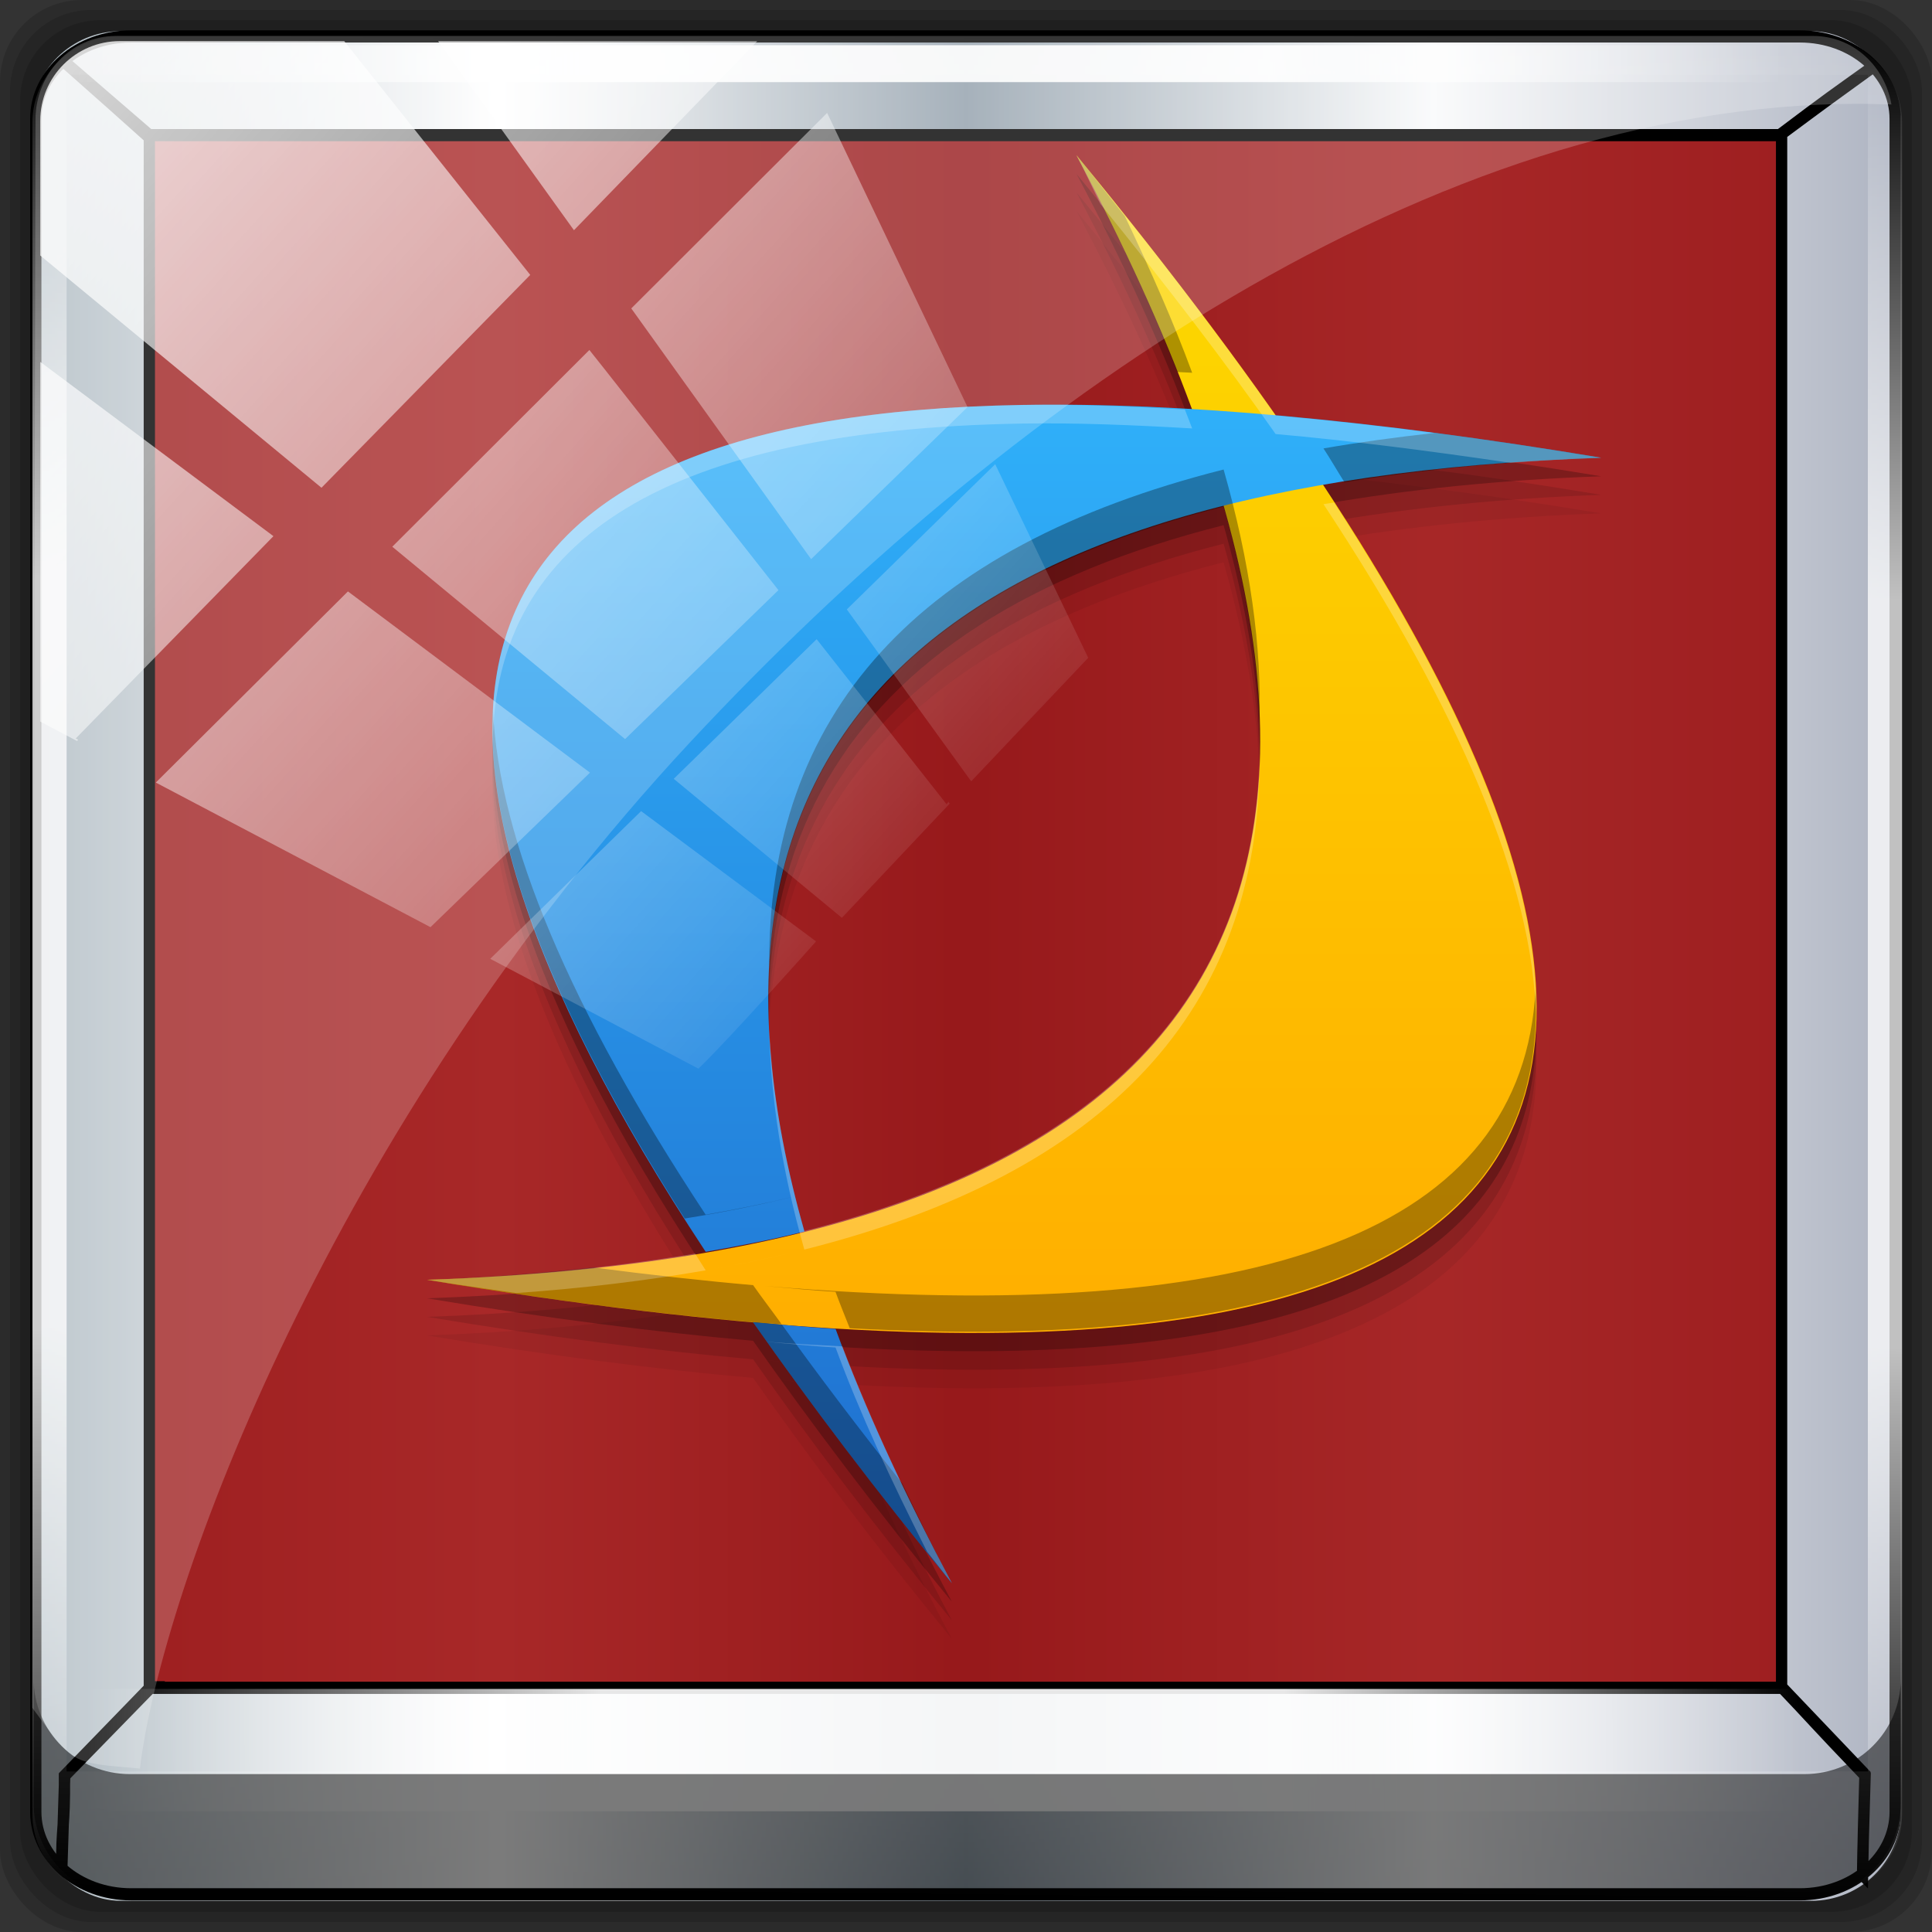 <?xml version="1.0" encoding="UTF-8" standalone="no"?>
<!-- Created with Inkscape (http://www.inkscape.org/) -->

<svg
   xmlns:dc="http://purl.org/dc/elements/1.1/"
   xmlns:cc="http://creativecommons.org/ns#"
   xmlns:rdf="http://www.w3.org/1999/02/22-rdf-syntax-ns#"
   xmlns:svg="http://www.w3.org/2000/svg"
   xmlns="http://www.w3.org/2000/svg"
   xmlns:xlink="http://www.w3.org/1999/xlink"
   xmlns:sodipodi="http://sodipodi.sourceforge.net/DTD/sodipodi-0.dtd"
   xmlns:inkscape="http://www.inkscape.org/namespaces/inkscape"
   version="1.0"
   width="96"
   height="96"
   id="svg2408"
   inkscape:version="0.48.5 r10040"
   sodipodi:docname="crossover.svg">
  <rect width="100%" height="100%" fill="#333333" stroke="none"/>
  <sodipodi:namedview
     pagecolor="#ffffff"
     bordercolor="#666666"
     borderopacity="1"
     objecttolerance="10"
     gridtolerance="10"
     guidetolerance="10"
     inkscape:pageopacity="0"
     inkscape:pageshadow="2"
     inkscape:window-width="1280"
     inkscape:window-height="966"
     id="namedview59"
     showgrid="false"
     inkscape:zoom="1.9177017"
     inkscape:cx="20.699788"
     inkscape:cy="25.866894"
     inkscape:window-x="0"
     inkscape:window-y="0"
     inkscape:window-maximized="1"
     inkscape:current-layer="g4592" />
  <defs
     id="defs2410">
    <linearGradient
       id="linearGradient3825">
      <stop
         id="stop3827"
         style="stop-color:#501616;stop-opacity:1"
         offset="0" />
      <stop
         id="stop3829"
         style="stop-color:#501616;stop-opacity:0"
         offset="1" />
    </linearGradient>
    <linearGradient
       id="linearGradient3694">
      <stop
         id="stop3696"
         style="stop-color:#e6e6e6;stop-opacity:1"
         offset="0" />
      <stop
         id="stop3698"
         style="stop-color:#f5f5f5;stop-opacity:1"
         offset="1" />
    </linearGradient>
    <linearGradient
       id="linearGradient3688">
      <stop
         id="stop3690"
         style="stop-color:#b30707;stop-opacity:1"
         offset="0" />
      <stop
         id="stop3692"
         style="stop-color:#e42c0d;stop-opacity:1"
         offset="1" />
    </linearGradient>
    <linearGradient
       x1="45.448"
       y1="92.54"
       x2="45.448"
       y2="7.017"
       id="ButtonShadow"
       gradientUnits="userSpaceOnUse"
       gradientTransform="scale(1.006,0.994)">
      <stop
         id="stop3750"
         style="stop-color:#000000;stop-opacity:1"
         offset="0" />
      <stop
         id="stop3752"
         style="stop-color:#000000;stop-opacity:0.588"
         offset="1" />
    </linearGradient>
    <linearGradient
       id="linearGradient3737">
      <stop
         id="stop3739"
         style="stop-color:#ffffff;stop-opacity:1"
         offset="0" />
      <stop
         id="stop3741"
         style="stop-color:#ffffff;stop-opacity:0"
         offset="1" />
    </linearGradient>
    <filter
       color-interpolation-filters="sRGB"
       id="filter3174">
      <feGaussianBlur
         id="feGaussianBlur3176"
         stdDeviation="1.71" />
    </filter>
    <linearGradient
       x1="36.357"
       y1="6"
       x2="36.357"
       y2="63.893"
       id="linearGradient3188"
       xlink:href="#linearGradient3737"
       gradientUnits="userSpaceOnUse" />
    <filter
       x="-0.192"
       y="-0.192"
       width="1.384"
       height="1.384"
       color-interpolation-filters="sRGB"
       id="filter3794">
      <feGaussianBlur
         id="feGaussianBlur3796"
         stdDeviation="5.28" />
    </filter>
    <linearGradient
       x1="48"
       y1="20.221"
       x2="48"
       y2="138.661"
       id="linearGradient3613"
       xlink:href="#linearGradient3737"
       gradientUnits="userSpaceOnUse" />
    <radialGradient
       cx="48"
       cy="90.172"
       r="42"
       fx="48"
       fy="90.172"
       id="radialGradient3619"
       xlink:href="#linearGradient3737"
       gradientUnits="userSpaceOnUse"
       gradientTransform="matrix(1.157,0,0,0.996,-7.551,0.197)" />
    <clipPath
       id="clipPath3613">
      <rect
         width="84"
         height="84"
         rx="6"
         ry="6"
         x="6"
         y="6"
         id="rect3615"
         style="fill:#ffffff;fill-opacity:1;fill-rule:nonzero;stroke:none" />
    </clipPath>
    <linearGradient
       x1="48"
       y1="90"
       x2="48"
       y2="5.988"
       id="linearGradient3617"
       xlink:href="#linearGradient3688"
       gradientUnits="userSpaceOnUse" />
    <linearGradient
       x1="45.448"
       y1="92.54"
       x2="45.448"
       y2="7.017"
       id="ButtonShadow-0"
       gradientUnits="userSpaceOnUse"
       gradientTransform="matrix(1.006,0,0,0.994,100,0)">
      <stop
         id="stop3750-8"
         style="stop-color:#000000;stop-opacity:1"
         offset="0" />
      <stop
         id="stop3752-5"
         style="stop-color:#000000;stop-opacity:0.588"
         offset="1" />
    </linearGradient>
    <linearGradient
       x1="32.251"
       y1="6.132"
       x2="32.251"
       y2="90.239"
       id="linearGradient3780"
       xlink:href="#ButtonShadow-0"
       gradientUnits="userSpaceOnUse"
       gradientTransform="matrix(1.024,0,0,1.012,-1.143,-98.071)" />
    <linearGradient
       x1="32.251"
       y1="6.132"
       x2="32.251"
       y2="90.239"
       id="linearGradient3772"
       xlink:href="#ButtonShadow-0"
       gradientUnits="userSpaceOnUse"
       gradientTransform="matrix(1.024,0,0,1.012,-1.143,-98.071)" />
    <linearGradient
       x1="32.251"
       y1="6.132"
       x2="32.251"
       y2="90.239"
       id="linearGradient3725"
       xlink:href="#ButtonShadow-0"
       gradientUnits="userSpaceOnUse"
       gradientTransform="matrix(1.024,0,0,1.012,-1.143,-98.071)" />
    <linearGradient
       x1="32.251"
       y1="6.132"
       x2="32.251"
       y2="90.239"
       id="linearGradient3721"
       xlink:href="#ButtonShadow-0"
       gradientUnits="userSpaceOnUse"
       gradientTransform="translate(0,-97)" />
    <linearGradient
       x1="32.251"
       y1="6.132"
       x2="32.251"
       y2="90.239"
       id="linearGradient3026"
       xlink:href="#ButtonShadow-0"
       gradientUnits="userSpaceOnUse"
       gradientTransform="matrix(1.024,0,0,1.012,-1.143,-98.071)" />
    <linearGradient
       x1="62.337"
       y1="79.015"
       x2="62.337"
       y2="12.798"
       id="linearGradient2936"
       xlink:href="#linearGradient3694"
       gradientUnits="userSpaceOnUse"
       gradientTransform="matrix(0.875,0,0,0.907,2.763,6.334)" />
    <linearGradient
       x1="55"
       y1="18"
       x2="55"
       y2="112"
       id="linearGradient3831"
       xlink:href="#linearGradient3825"
       gradientUnits="userSpaceOnUse" />
    <clipPath
       clipPathUnits="userSpaceOnUse"
       id="clipPath4156-4">
      <path
         style="opacity:0.6;fill:#ffffff;fill-opacity:1;stroke:none"
         d="m 27.046,-55.695 -14.214,13.321 0.061,0 15.653,21.771 10.231,-10.546 C 38.562,-32.302 27.468,-54.819 27.046,-55.695 z M 9.647,-39.383 -5.241,-25.321 15.988,-7.806 26.372,-18.383 9.647,-39.383 z m 31.491,12.951 -9.741,9.714 8.945,12.458 7.781,-7.555 -6.984,-14.617 z m -49.84,4.379 -13.754,12.982 26.283,13.846 0.061,-0.062 -0.123,-0.062 L 13.599,-5.401 -8.702,-22.053 z m 38.015,7.401 -9.803,9.775 11.579,9.559 7.628,-7.401 -8.669,-11.009 -0.735,-0.925 z m 20.187,5.674 -7.383,7.216 6.188,8.542 5.82,-6.137 -4.626,-9.621 z m -32.195,6.322 -9.557,9.498 13.662,7.185 7.934,-7.678 -12.039,-9.004 z m 23.312,2.374 -7.107,6.938 8.363,6.907 5.361,-5.674 -0.061,-0.092 -0.092,0.123 -6.464,-8.203 z m -8.73,8.542 -7.505,7.339 10.354,5.458 c 1.397,-1.321 5.675,-6.123 5.851,-6.322 L 31.886,8.26 z"
         id="path4158-0"
         inkscape:connector-curvature="0" />
    </clipPath>
    <linearGradient
       inkscape:collect="always"
       id="linearGradient4213-7">
      <stop
         style="stop-color:#ffffff;stop-opacity:1;"
         offset="0"
         id="stop4215-6" />
      <stop
         style="stop-color:#ffffff;stop-opacity:0;"
         offset="1"
         id="stop4217-5" />
    </linearGradient>
    <linearGradient
       y2="14.514"
       x2="50.528"
       y1="-28.642"
       x1="2.771"
       gradientUnits="userSpaceOnUse"
       id="linearGradient4707"
       xlink:href="#linearGradient4213-7"
       inkscape:collect="always" />
    <linearGradient
       id="linearGradient4746">
      <stop
         style="stop-color:#ffffff;stop-opacity:0;"
         offset="0"
         id="stop4748" />
      <stop
         id="stop4750"
         offset="0.3"
         style="stop-color:#ffffff;stop-opacity:1;" />
      <stop
         style="stop-color:#ffffff;stop-opacity:1;"
         offset="0.7"
         id="stop4752" />
      <stop
         style="stop-color:#ffffff;stop-opacity:0;"
         offset="1"
         id="stop4754" />
    </linearGradient>
    <linearGradient
       y2="48.399"
       x2="83.689"
       y1="49.027"
       x1="6.972"
       gradientTransform="matrix(1,0,0,0.947,0,0.724)"
       gradientUnits="userSpaceOnUse"
       id="linearGradient4705"
       xlink:href="#linearGradient4341-9-4-5-2"
       inkscape:collect="always" />
    <linearGradient
       id="linearGradient4341-9-4-5-2">
      <stop
         style="stop-color:#ffffff;stop-opacity:0;"
         offset="0"
         id="stop4343-2-5-2-4" />
      <stop
         id="stop3954-0-91"
         offset="0.3"
         style="stop-color:#ffffff;stop-opacity:1;" />
      <stop
         style="stop-color:#ffffff;stop-opacity:1;"
         offset="0.7"
         id="stop3956-8-3" />
      <stop
         style="stop-color:#ffffff;stop-opacity:0;"
         offset="1"
         id="stop4347-6-0-8-7" />
    </linearGradient>
    <linearGradient
       y2="90.121"
       x2="45.093"
       y1="5.266"
       x1="46.033"
       gradientUnits="userSpaceOnUse"
       id="linearGradient4703"
       xlink:href="#linearGradient4341-9-4-5-2"
       inkscape:collect="always" />
    <linearGradient
       id="linearGradient4727">
      <stop
         style="stop-color:#adb9c1;stop-opacity:1;"
         offset="0"
         id="stop4729" />
      <stop
         id="stop4731"
         offset="0.25"
         style="stop-color:#ffffff;stop-opacity:1;" />
      <stop
         id="stop4733"
         offset="0.5"
         style="stop-color:#909eaa;stop-opacity:1;" />
      <stop
         style="stop-color:#f9fafb;stop-opacity:1;"
         offset="0.75"
         id="stop4735" />
      <stop
         style="stop-color:#adb3c1;stop-opacity:1;"
         offset="1"
         id="stop4737" />
    </linearGradient>
    <linearGradient
       y2="48"
       x2="94.433"
       y1="48"
       x1="1.567"
       gradientUnits="userSpaceOnUse"
       id="linearGradient4699"
       xlink:href="#linearGradient6139-0"
       inkscape:collect="always" />
    <linearGradient
       id="linearGradient6139-0">
      <stop
         style="stop-color:#adb9c1;stop-opacity:1;"
         offset="0"
         id="stop6141-2" />
      <stop
         id="stop6151-0"
         offset="0.25"
         style="stop-color:#ffffff;stop-opacity:1;" />
      <stop
         id="stop6147-1"
         offset="0.5"
         style="stop-color:#909eaa;stop-opacity:1;" />
      <stop
         style="stop-color:#f9fafb;stop-opacity:1;"
         offset="0.75"
         id="stop6149-4" />
      <stop
         style="stop-color:#adb3c1;stop-opacity:1;"
         offset="1"
         id="stop6143-4" />
    </linearGradient>
    <linearGradient
       y2="48"
       x2="94.433"
       y1="48"
       x1="1.567"
       gradientUnits="userSpaceOnUse"
       id="linearGradient4701"
       xlink:href="#linearGradient6139-0"
       inkscape:collect="always" />
    <linearGradient
       x1="62.337"
       y1="79.015"
       x2="62.337"
       y2="12.798"
       id="linearGradient2936-5"
       xlink:href="#linearGradient3694-3"
       gradientUnits="userSpaceOnUse"
       gradientTransform="matrix(0.875,0,0,0.907,2.763,6.334)" />
    <linearGradient
       id="linearGradient3694-3">
      <stop
         id="stop3696-7"
         style="stop-color:#e6e6e6;stop-opacity:1"
         offset="0" />
      <stop
         id="stop3698-6"
         style="stop-color:#f5f5f5;stop-opacity:1"
         offset="1" />
    </linearGradient>
    <linearGradient
       x1="55"
       y1="18"
       x2="55"
       y2="112"
       id="linearGradient3831-5"
       xlink:href="#linearGradient3825-2"
       gradientUnits="userSpaceOnUse" />
    <linearGradient
       id="linearGradient3825-2">
      <stop
         id="stop3827-3"
         style="stop-color:#501616;stop-opacity:1"
         offset="0" />
      <stop
         id="stop3829-5"
         style="stop-color:#501616;stop-opacity:0"
         offset="1" />
    </linearGradient>
    <linearGradient
       gradientUnits="userSpaceOnUse"
       xlink:href="#linearGradient4085"
       id="linearGradient4091"
       y2="120"
       x2="58"
       y1="19"
       x1="58" />
    <linearGradient
       gradientTransform="matrix(0.591,-0.158,-0.158,-0.591,103.354,109.3)"
       gradientUnits="userSpaceOnUse"
       xlink:href="#linearGradient3694-5"
       id="linearGradient4071"
       y2="159.476"
       x2="-50.244"
       y1="72.699"
       x1="-73.494" />
    <linearGradient
       gradientTransform="matrix(0.591,-0.158,-0.158,-0.591,103.354,108.3)"
       gradientUnits="userSpaceOnUse"
       xlink:href="#linearGradient3694-5"
       id="linearGradient4018"
       y2="159.476"
       x2="-50.244"
       y1="72.699"
       x1="-73.494" />
    <linearGradient
       gradientTransform="matrix(1.024,0,0,1.012,-1.143,-98.071)"
       gradientUnits="userSpaceOnUse"
       xlink:href="#ButtonShadow-0-0"
       id="linearGradient3026-2"
       y2="90.239"
       x2="32.251"
       y1="6.132"
       x1="32.251" />
    <linearGradient
       gradientTransform="translate(0,-97)"
       gradientUnits="userSpaceOnUse"
       xlink:href="#ButtonShadow-0-0"
       id="linearGradient3721-2"
       y2="90.239"
       x2="32.251"
       y1="6.132"
       x1="32.251" />
    <linearGradient
       gradientTransform="matrix(1.024,0,0,1.012,-1.143,-98.071)"
       gradientUnits="userSpaceOnUse"
       xlink:href="#ButtonShadow-0-0"
       id="linearGradient3725-7"
       y2="90.239"
       x2="32.251"
       y1="6.132"
       x1="32.251" />
    <linearGradient
       gradientTransform="matrix(1.024,0,0,1.012,-1.143,-98.071)"
       gradientUnits="userSpaceOnUse"
       xlink:href="#ButtonShadow-0-0"
       id="linearGradient3772-8"
       y2="90.239"
       x2="32.251"
       y1="6.132"
       x1="32.251" />
    <linearGradient
       gradientTransform="matrix(1.024,0,0,1.012,-1.143,-98.071)"
       gradientUnits="userSpaceOnUse"
       xlink:href="#ButtonShadow-0-0"
       id="linearGradient3780-0"
       y2="90.239"
       x2="32.251"
       y1="6.132"
       x1="32.251" />
    <linearGradient
       gradientTransform="matrix(1.006,0,0,0.994,100,0)"
       gradientUnits="userSpaceOnUse"
       id="ButtonShadow-0-0"
       y2="7.017"
       x2="45.448"
       y1="92.54"
       x1="45.448">
      <stop
         offset="0"
         style="stop-color:#000000;stop-opacity:1"
         id="stop3750-8-7" />
      <stop
         offset="1"
         style="stop-color:#000000;stop-opacity:0.588"
         id="stop3752-5-5" />
    </linearGradient>
    <linearGradient
       gradientUnits="userSpaceOnUse"
       xlink:href="#linearGradient3688-5"
       id="linearGradient3617-6"
       y2="5.988"
       x2="48"
       y1="90"
       x1="48" />
    <clipPath
       id="clipPath3613-3">
      <rect
         style="fill:#ffffff;fill-opacity:1;fill-rule:nonzero;stroke:none"
         id="rect3615-8"
         y="6"
         x="6"
         ry="6"
         rx="6"
         height="84"
         width="84" />
    </clipPath>
    <radialGradient
       gradientTransform="matrix(1.157,0,0,0.996,-7.551,0.197)"
       gradientUnits="userSpaceOnUse"
       xlink:href="#linearGradient3737-5"
       id="radialGradient3619-0"
       fy="90.172"
       fx="48"
       r="42"
       cy="90.172"
       cx="48" />
    <linearGradient
       gradientUnits="userSpaceOnUse"
       xlink:href="#linearGradient3737-5"
       id="linearGradient3613-6"
       y2="138.661"
       x2="48"
       y1="20.221"
       x1="48" />
    <filter
       id="filter3794-8"
       color-interpolation-filters="sRGB"
       height="1.384"
       width="1.384"
       y="-0.192"
       x="-0.192">
      <feGaussianBlur
         stdDeviation="5.28"
         id="feGaussianBlur3796-2" />
    </filter>
    <linearGradient
       gradientUnits="userSpaceOnUse"
       xlink:href="#linearGradient3737-5"
       id="linearGradient3188-1"
       y2="63.893"
       x2="36.357"
       y1="6"
       x1="36.357" />
    <filter
       id="filter3174-6"
       color-interpolation-filters="sRGB">
      <feGaussianBlur
         stdDeviation="1.71"
         id="feGaussianBlur3176-1" />
    </filter>
    <linearGradient
       id="linearGradient3737-5">
      <stop
         offset="0"
         style="stop-color:#ffffff;stop-opacity:1"
         id="stop3739-6" />
      <stop
         offset="1"
         style="stop-color:#ffffff;stop-opacity:0"
         id="stop3741-9" />
    </linearGradient>
    <linearGradient
       gradientTransform="scale(1.006,0.994)"
       gradientUnits="userSpaceOnUse"
       id="ButtonShadow-6"
       y2="7.017"
       x2="45.448"
       y1="92.54"
       x1="45.448">
      <stop
         offset="0"
         style="stop-color:#000000;stop-opacity:1"
         id="stop3750-7" />
      <stop
         offset="1"
         style="stop-color:#000000;stop-opacity:0.588"
         id="stop3752-1" />
    </linearGradient>
    <linearGradient
       id="linearGradient3688-5">
      <stop
         offset="0"
         style="stop-color:#ad0d0d;stop-opacity:1"
         id="stop3690-6" />
      <stop
         offset="1"
         style="stop-color:#e02f11;stop-opacity:1"
         id="stop3692-4" />
    </linearGradient>
    <linearGradient
       id="linearGradient3694-5">
      <stop
         offset="0"
         style="stop-color:#e6e6e6;stop-opacity:1"
         id="stop3696-3" />
      <stop
         offset="1"
         style="stop-color:#f5f5f5;stop-opacity:1"
         id="stop3698-7" />
    </linearGradient>
    <linearGradient
       id="linearGradient4085">
      <stop
         offset="0"
         style="stop-color:#782121;stop-opacity:1"
         id="stop4087" />
      <stop
         offset="1"
         style="stop-color:#782121;stop-opacity:0"
         id="stop4089" />
    </linearGradient>
    <linearGradient
       gradientTransform="matrix(0.591,-0.158,-0.158,-0.591,103.354,108.3)"
       gradientUnits="userSpaceOnUse"
       xlink:href="#linearGradient3694-5-5"
       id="linearGradient4018-4"
       y2="159.476"
       x2="-50.244"
       y1="72.699"
       x1="-73.494" />
    <linearGradient
       id="linearGradient3694-5-5">
      <stop
         offset="0"
         style="stop-color:#e6e6e6;stop-opacity:1"
         id="stop3696-3-1" />
      <stop
         offset="1"
         style="stop-color:#f5f5f5;stop-opacity:1"
         id="stop3698-7-3" />
    </linearGradient>
    <linearGradient
       gradientTransform="matrix(0.591,-0.158,-0.158,-0.591,103.354,109.3)"
       gradientUnits="userSpaceOnUse"
       xlink:href="#linearGradient3694-5-5"
       id="linearGradient4071-6"
       y2="159.476"
       x2="-50.244"
       y1="72.699"
       x1="-73.494" />
    <linearGradient
       id="linearGradient4256">
      <stop
         offset="0"
         style="stop-color:#e6e6e6;stop-opacity:1"
         id="stop4258" />
      <stop
         offset="1"
         style="stop-color:#f5f5f5;stop-opacity:1"
         id="stop4260" />
    </linearGradient>
    <linearGradient
       gradientUnits="userSpaceOnUse"
       xlink:href="#linearGradient4085-9"
       id="linearGradient4091-9"
       y2="120"
       x2="58"
       y1="19"
       x1="58" />
    <linearGradient
       id="linearGradient4085-9">
      <stop
         offset="0"
         style="stop-color:#782121;stop-opacity:1"
         id="stop4087-8" />
      <stop
         offset="1"
         style="stop-color:#782121;stop-opacity:0"
         id="stop4089-7" />
    </linearGradient>
    <linearGradient
       y2="120"
       x2="58"
       y1="19"
       x1="58"
       gradientUnits="userSpaceOnUse"
       id="linearGradient4271"
       xlink:href="#linearGradient4085-9"
       inkscape:collect="always" />
    <linearGradient
       id="linearGradient4917">
      <stop
         style="stop-color:#f2f2f2;stop-opacity:1"
         offset="0"
         id="stop4919" />
      <stop
         style="stop-color:#ffffff;stop-opacity:1;"
         offset="1"
         id="stop4921" />
    </linearGradient>
    <linearGradient
       gradientUnits="userSpaceOnUse"
       y2="508.061"
       x2="419.088"
       y1="533.991"
       x1="419.088"
       id="linearGradient4273-6"
       xlink:href="#linearGradient859-0"
       inkscape:collect="always" />
    <linearGradient
       inkscape:collect="always"
       id="linearGradient859-0">
      <stop
         style="stop-color:#ffae00;stop-opacity:1"
         offset="0"
         id="stop861-3" />
      <stop
         style="stop-color:#fcdb00;stop-opacity:1"
         offset="1"
         id="stop863-8" />
    </linearGradient>
    <linearGradient
       gradientUnits="userSpaceOnUse"
       y2="514.123"
       x2="414.542"
       y1="539.211"
       x1="414.542"
       id="linearGradient4265-8"
       xlink:href="#linearGradient5261-6"
       inkscape:collect="always" />
    <linearGradient
       inkscape:collect="always"
       id="linearGradient5261-6">
      <stop
         style="stop-color:#1e6ccd;stop-opacity:1"
         offset="0"
         id="stop5263-4" />
      <stop
         style="stop-color:#2faff9;stop-opacity:1"
         offset="1"
         id="stop5265-9" />
    </linearGradient>
  </defs>
  <g
     transform="translate(0,32)"
     inkscape:label="Layer 1"
     id="layer1">
    <g
       transform="translate(0,-32)"
       id="g4592">
      <g
         inkscape:label="ombre-base"
         id="layer2-5">
        <rect
           style="opacity:0.15;fill:#000000;fill-opacity:1;stroke:none"
           id="rect4266"
           width="96"
           height="96"
           x="0"
           y="0"
           rx="4.063"
           ry="4.063" />
        <rect
           ry="4.021"
           rx="4.021"
           y="0.5"
           x="0.5"
           height="95"
           width="95"
           id="rect4240"
           style="opacity:0.15;fill:#000000;fill-opacity:1;stroke:none" />
        <rect
           style="opacity:0.15;fill:#000000;fill-opacity:1;stroke:none"
           id="rect4264"
           width="94"
           height="94"
           x="1"
           y="1"
           rx="3.979"
           ry="3.979" />
      </g>
      <g
         inkscape:label="colore-globale"
         id="layer4-1"
         style="fill:url(#linearGradient4701);fill-opacity:1">
        <rect
           ry="4.381"
           rx="4.431"
           y="1.548"
           x="1.567"
           height="92.903"
           width="92.867"
           id="rect4476"
           style="fill:url(#linearGradient4699);fill-opacity:1;stroke:none;display:inline" />
      </g>
      <rect
         style="opacity:0.84;fill:#980101;fill-opacity:1;stroke:none"
         id="rect4564"
         width="81"
         height="77"
         x="7.5"
         y="6.8" />
      <g
         style="display:inline"
         transform="translate(0,48)"
         inkscape:label="struttura"
         id="layer1-1">
        <g
           id="g3540"
           transform="matrix(1.108,0,0,1.095,-3.711,-52.373)">
          <g
             id="g4426"
             transform="matrix(1.005,0,0,1.005,-0.091,-0.473)">
            <g
               id="g4403"
               transform="matrix(1,0,0,0.998,-18.812,8.908)">
              <g
                 transform="matrix(-0.935,0,0,0.507,164.917,-44.869)"
                 id="g3430">
                <g
                   transform="matrix(-0.636,0.042,-0.025,-1.052,92.672,115.534)"
                   id="g3446" />
              </g>
              <g
                 id="g4362"
                 transform="matrix(0.552,0,0,0.604,38.001,36.338)" />
              <g
                 id="g4370"
                 transform="matrix(1.002,0,0,0.507,-77.167,-44.966)">
                <g
                   id="g4372"
                   transform="matrix(-0.636,0.042,-0.025,-1.052,92.672,115.534)" />
              </g>
              <g
                 transform="matrix(-0.55,0,0,0.601,73.749,27.649)"
                 id="g4395">
                <path
                   id="path4397"
                   style="font-size:medium;font-style:normal;font-variant:normal;font-weight:normal;font-stretch:normal;text-indent:0;text-align:start;text-decoration:none;line-height:normal;letter-spacing:normal;word-spacing:normal;text-transform:none;direction:ltr;block-progression:tb;writing-mode:lr-tb;text-anchor:start;baseline-shift:baseline;color:#000000;fill:none;stroke:#000000;stroke-width:0.916;stroke-miterlimit:4;stroke-opacity:1;stroke-dasharray:none;marker:none;visibility:visible;display:inline;overflow:visible;enable-background:accumulate;font-family:Sans;-inkscape-font-specification:Sans"
                   d="m 81.416,73.572 7.016,6.674 c -0.042,3.968 0.268,3.842 0.21,6.856 l -0.233,-6.886 -6.851,-6.554 c 0.063,0.024 -0.141,-0.09 -0.141,-0.09 z m 0.129,-116.847 -132.429,0 0,116.887 132.429,0 z m -0.007,0.182 c -0.066,-0.193 0.134,0.166 -0.13,-0.065 l 6.967,-5.577 c -3.857,3.163 -3.79,3.115 -6.836,5.642 z M -57.452,87.684 c -0.049,-2.679 -0.075,-3.505 -0.194,-7.549 l 6.717,-6.539 c -2.139,2.072 -2.545,2.57 -6.731,6.617 0.147,4.795 0.163,4.762 0.208,7.471 z m 6.627,-131.023 c -3.899,-2.687 -3.781,-2.596 -7.539,-5.12 3.566,2.367 3.495,2.295 7.539,5.12 z m 133.851,-7.365 -135.392,0 c -4.284,0 -7.733,2.769 -7.733,6.207 l 0,127.447 c 0,3.439 3.449,6.207 7.733,6.207 l 135.392,0 c 4.284,0 7.733,-2.769 7.733,-6.207 l 0,-127.447 c 0,-3.439 -3.449,-6.207 -7.733,-6.207 z"
                   inkscape:connector-curvature="0"
                   sodipodi:nodetypes="cccccccccccccccccccccccsssssssss" />
              </g>
            </g>
          </g>
          <path
             style="opacity:0.756;fill:url(#linearGradient4703);fill-opacity:1;stroke:none"
             d="m 8.858,5.617 c -2.242,0 -4.055,1.763 -4.055,3.927 l 0,76.769 c 0,2.164 1.813,3.927 4.055,3.927 l 75.736,0 c 2.242,0 4.055,-1.763 4.055,-3.927 l 0,-76.769 c 0,-2.164 -1.813,-3.927 -4.055,-3.927 l -75.736,0 z m -2.521,1.77 80.778,0 0,76.99 -80.778,0 0,-76.99 z"
             id="rect4474"
             inkscape:connector-curvature="0" />
          <path
             inkscape:connector-curvature="0"
             id="path4520"
             d="m 8.858,6.044 c -2.242,0 -4.055,1.67 -4.055,3.719 l 0,72.706 c 0,2.049 1.813,3.719 4.055,3.719 l 75.736,0 c 2.242,0 4.055,-1.67 4.055,-3.719 l 0,-72.706 c 0,-2.049 -1.813,-3.719 -4.055,-3.719 l -75.736,0 z m -2.521,1.676 80.778,0 0,72.915 -80.778,0 0,-72.915 z"
             style="opacity:0.904;fill:url(#linearGradient4705);fill-opacity:1;stroke:none" />
          <path
             style="fill:#000000;fill-opacity:0.519;stroke:none"
             d="m 4.857,80.163 0,5.641 c 0,2.402 1.925,4.337 4.329,4.337 l 75.078,0 c 2.404,0 4.329,-1.935 4.329,-4.337 l 0,-5.641 c 0,2.402 -1.925,4.337 -4.329,4.337 l -75.078,0 c -2.404,0 -4.329,-1.935 -4.329,-4.337 z"
             id="rect4466"
             inkscape:connector-curvature="0" />
        </g>
      </g>
      <g
         transform="matrix(2.304,0,0,2.304,-890.957,-1163.642)"
         id="g3897">
        <path
           style="fill:#000000;fill-opacity:0.059"
           d="m 409.913,509.597 c 1.036,1.949 1.868,3.78 2.498,5.494 -1.295,-0.077 -2.537,-0.124 -3.664,-0.105 -12.466,0.21 -14.72,6.3 -6.828,18.264 0.744,-0.13 1.457,-0.267 2.131,-0.438 -2.363,-8.309 0.666,-13.517 9.039,-15.633 3.017,10.606 -2.705,16.167 -17.18,16.674 2.55,0.424 4.891,0.727 7.033,0.916 1.233,1.757 2.649,3.638 4.287,5.629 -1.034,-1.944 -1.88,-3.774 -2.51,-5.484 -0.497,-0.03 -1.016,-0.08 -1.539,-0.127 16.931,1.432 20.958,-4.584 12.062,-18.062 1.801,-0.313 3.781,-0.522 5.99,-0.6 -2.545,-0.423 -4.88,-0.724 -7.021,-0.912 -1.232,-1.756 -2.662,-3.626 -4.299,-5.615 z"
           id="path4136"
           inkscape:connector-curvature="0" />
        <path
           inkscape:connector-curvature="0"
           id="path4134"
           d="m 409.913,509.197 c 1.036,1.949 1.868,3.78 2.498,5.494 -1.295,-0.077 -2.537,-0.124 -3.664,-0.105 -12.466,0.21 -14.72,6.3 -6.828,18.264 0.744,-0.13 1.457,-0.267 2.131,-0.438 -2.363,-8.309 0.666,-13.517 9.039,-15.633 3.017,10.606 -2.705,16.167 -17.18,16.674 2.55,0.424 4.891,0.727 7.033,0.916 1.233,1.757 2.649,3.638 4.287,5.629 -1.034,-1.944 -1.88,-3.774 -2.51,-5.484 -0.497,-0.03 -1.016,-0.08 -1.539,-0.127 16.931,1.432 20.958,-4.584 12.062,-18.062 1.801,-0.313 3.781,-0.522 5.99,-0.6 -2.545,-0.423 -4.88,-0.724 -7.021,-0.912 -1.232,-1.756 -2.662,-3.626 -4.299,-5.615 z"
           style="fill:#000000;fill-opacity:0.118" />
        <path
           style="fill:#000000;fill-opacity:0.235"
           d="m 409.913,508.797 c 1.036,1.949 1.868,3.78 2.498,5.494 -1.295,-0.077 -2.537,-0.124 -3.664,-0.105 -12.466,0.21 -14.72,6.3 -6.828,18.264 0.744,-0.13 1.457,-0.267 2.131,-0.438 -2.363,-8.309 0.666,-13.517 9.039,-15.633 3.017,10.606 -2.705,16.167 -17.18,16.674 2.55,0.424 4.891,0.727 7.033,0.916 1.233,1.757 2.649,3.638 4.287,5.629 -1.034,-1.944 -1.88,-3.774 -2.51,-5.484 -0.497,-0.03 -1.016,-0.08 -1.539,-0.127 16.931,1.432 20.958,-4.584 12.062,-18.062 1.801,-0.313 3.781,-0.522 5.99,-0.6 -2.545,-0.423 -4.88,-0.724 -7.021,-0.912 -1.232,-1.756 -2.662,-3.626 -4.299,-5.615 z"
           id="path4129"
           inkscape:connector-curvature="0" />
        <path
           inkscape:connector-curvature="0"
           style="fill:url(#linearGradient4273-6);fill-opacity:1"
           d="m 409.914,508.398 c 16.893,20.534 12.225,28.619 -14.004,24.256 17.605,-0.616 22.273,-8.702 14.004,-24.256 z"
           id="path4079" />
        <path
           inkscape:connector-curvature="0"
           style="fill:url(#linearGradient4265-8);fill-opacity:1"
           d="m 408.746,513.786 c -12.466,0.21 -14.718,6.3 -6.827,18.264 0.744,-0.13 1.456,-0.267 2.13,-0.438 -3.015,-10.604 2.71,-16.181 17.184,-16.688 -4.918,-0.818 -9.085,-1.195 -12.487,-1.138 z m -5.806,19.781 c 1.233,1.758 2.65,3.639 4.289,5.631 -1.034,-1.944 -1.88,-3.774 -2.509,-5.485 -0.574,-0.034 -1.172,-0.092 -1.78,-0.146 z"
           id="path4081" />
        <path
           inkscape:connector-curvature="0"
           style="fill:#000000;fill-opacity:0.314"
           d="m 25.342,8.6 c 0.874,1.645 1.595,3.2 2.18,4.678 0.108,0.006 0.21,0.009 0.318,0.016 -0.395,-1.075 -0.898,-2.213 -1.453,-3.381 -0.35,-0.439 -0.674,-0.861 -1.045,-1.312 z m 7.725,5.992 c -0.83,0.093 -1.632,0.201 -2.395,0.334 0.166,0.252 0.296,0.484 0.453,0.73 1.681,-0.272 3.509,-0.458 5.537,-0.529 -1.25,-0.208 -2.446,-0.385 -3.596,-0.535 z m -4.549,0.789 c -6.596,1.667 -9.859,5.262 -9.799,10.771 0.252,-5.062 3.524,-8.385 9.799,-9.971 0.478,1.681 0.734,3.234 0.773,4.662 0.053,-1.642 -0.204,-3.462 -0.773,-5.463 z m -15.758,5.174 c -0.15,2.776 1.247,6.445 4.137,10.979 0.832,-0.133 1.617,-0.293 2.365,-0.475 -0.612,0.147 -1.246,0.276 -1.914,0.393 -2.931,-4.443 -4.459,-8.074 -4.588,-10.896 z m 22.486,6.027 c -0.263,5.186 -5.804,7.322 -16.637,6.406 0.523,0.047 1.042,0.097 1.539,0.127 0.095,0.257 0.202,0.523 0.307,0.785 10.104,0.547 15.054,-1.881 14.791,-7.318 z m -20.316,6.008 c -1.138,0.123 -2.318,0.221 -3.592,0.266 2.55,0.424 4.891,0.727 7.033,0.916 1.233,1.757 2.649,3.638 4.287,5.629 -0.393,-0.74 -0.733,-1.448 -1.07,-2.154 -0.939,-1.185 -1.807,-2.329 -2.596,-3.426 -0.129,-0.012 -0.253,-0.02 -0.383,-0.031 0.132,0.011 0.247,0.013 0.377,0.023 -0.199,-0.277 -0.425,-0.571 -0.615,-0.842 -1.094,-0.096 -2.243,-0.224 -3.441,-0.381 z"
           transform="translate(384.571,499.798)"
           id="path4138" />
        <path
           transform="translate(384.571,499.798)"
           inkscape:connector-curvature="0"
           style="fill:#ffffff;fill-opacity:0.235"
           d="m 25.342,8.6 c 0.193,0.363 0.343,0.702 0.521,1.057 1.41,1.74 2.685,3.402 3.777,4.959 1.571,0.138 3.284,0.358 5.07,0.621 0.632,-0.047 1.278,-0.086 1.951,-0.109 -2.545,-0.423 -4.881,-0.724 -7.021,-0.912 -1.232,-1.756 -2.662,-3.626 -4.299,-5.615 z m -1.166,5.389 c -7.806,0.131 -11.606,2.569 -11.42,7.311 0.042,-4.476 3.839,-6.783 11.42,-6.91 1.127,-0.019 2.369,0.029 3.664,0.105 -0.049,-0.134 -0.107,-0.273 -0.158,-0.408 -1.237,-0.071 -2.425,-0.116 -3.506,-0.098 z m 6.723,2.104 c -0.074,0.012 -0.153,0.022 -0.227,0.035 2.989,4.529 4.512,8.21 4.584,11.055 0.068,-2.819 -1.393,-6.52 -4.357,-11.09 z m -1.605,5.537 c -0.161,5.188 -3.45,8.57 -9.818,10.174 -0.441,-1.553 -0.692,-2.998 -0.756,-4.334 0.028,1.449 0.27,3.022 0.756,4.734 6.529,-1.644 9.814,-5.163 9.818,-10.574 z M 19.223,32.268 c -0.598,0.143 -1.214,0.269 -1.865,0.383 0.647,-0.113 1.271,-0.239 1.865,-0.383 z m -2.102,0.023 c -1.747,0.292 -3.659,0.49 -5.783,0.564 0.668,0.111 1.284,0.192 1.924,0.287 1.464,-0.104 2.823,-0.27 4.086,-0.49 -0.082,-0.124 -0.147,-0.238 -0.227,-0.361 z m 1.559,1.902 c 5.09e-4,7.18e-4 0.001,0.001 0.002,0.002 0.498,0.045 0.993,0.093 1.467,0.121 0.509,1.385 1.196,2.868 1.975,4.406 0.185,0.229 0.344,0.445 0.535,0.678 -0.959,-1.805 -1.75,-3.506 -2.363,-5.109 -0.535,-0.03 -1.051,-0.051 -1.615,-0.098 z"
           id="path4073" />
      </g>
      <g
         inkscape:label="luci-superiori"
         id="layer7">
        <rect
           clip-path="url(#clipPath4156-4)"
           ry="3.957"
           rx="3.957"
           y="-30"
           x="2"
           height="92"
           width="92"
           id="rect4146"
           style="opacity:0.8;fill:url(#linearGradient4707);fill-opacity:1;stroke:none"
           transform="matrix(0.999,0,0,1,0.002,32.043)" />
        <path
           inkscape:connector-curvature="0"
           id="rect4190"
           d="M 5.746,1.787 C 3.546,1.787 1.768,3.647 1.764,5.943 L 1.6,84.855 c 2.112,2.844 1.838,2.719 5.354,3.022 C 8.006,79.014 16.428,56.045 34.331,36.839 49.801,20.243 71.107,5.158 92.385,5.158 c 0.539,0 1.063,0.022 1.599,0.033 C 93.65,3.252 92.052,1.787 90.096,1.787 z"
           style="opacity:0.2;fill:#ffffff;fill-opacity:1;stroke:none"
           sodipodi:nodetypes="ssccsscss" />
      </g>
      <g
         id="g4213"
         transform="translate(-129.889,59.239)">
        <g
           style="display:none"
           id="layer2-8">
          <rect
             style="opacity:0.9;fill:url(#ButtonShadow-6);fill-opacity:1;fill-rule:nonzero;stroke:none;filter:url(#filter3174-6)"
             id="rect3745-8"
             y="7"
             x="5"
             ry="6"
             rx="6"
             height="85"
             width="86" />
        </g>
      </g>
      <g
         transform="translate(-501.912,-460.128)"
         id="layer1-3"
         inkscape:label="Capa 1" />
    </g>
  </g>
  <g
     id="layer2"
     style="display:none">
    <rect
       width="86"
       height="85"
       rx="6"
       ry="6"
       x="5"
       y="7"
       id="rect3745"
       style="opacity:0.9;fill:url(#ButtonShadow);fill-opacity:1;fill-rule:nonzero;stroke:none;filter:url(#filter3174)" />
  </g>
  <g
     id="layer5" />
</svg>
